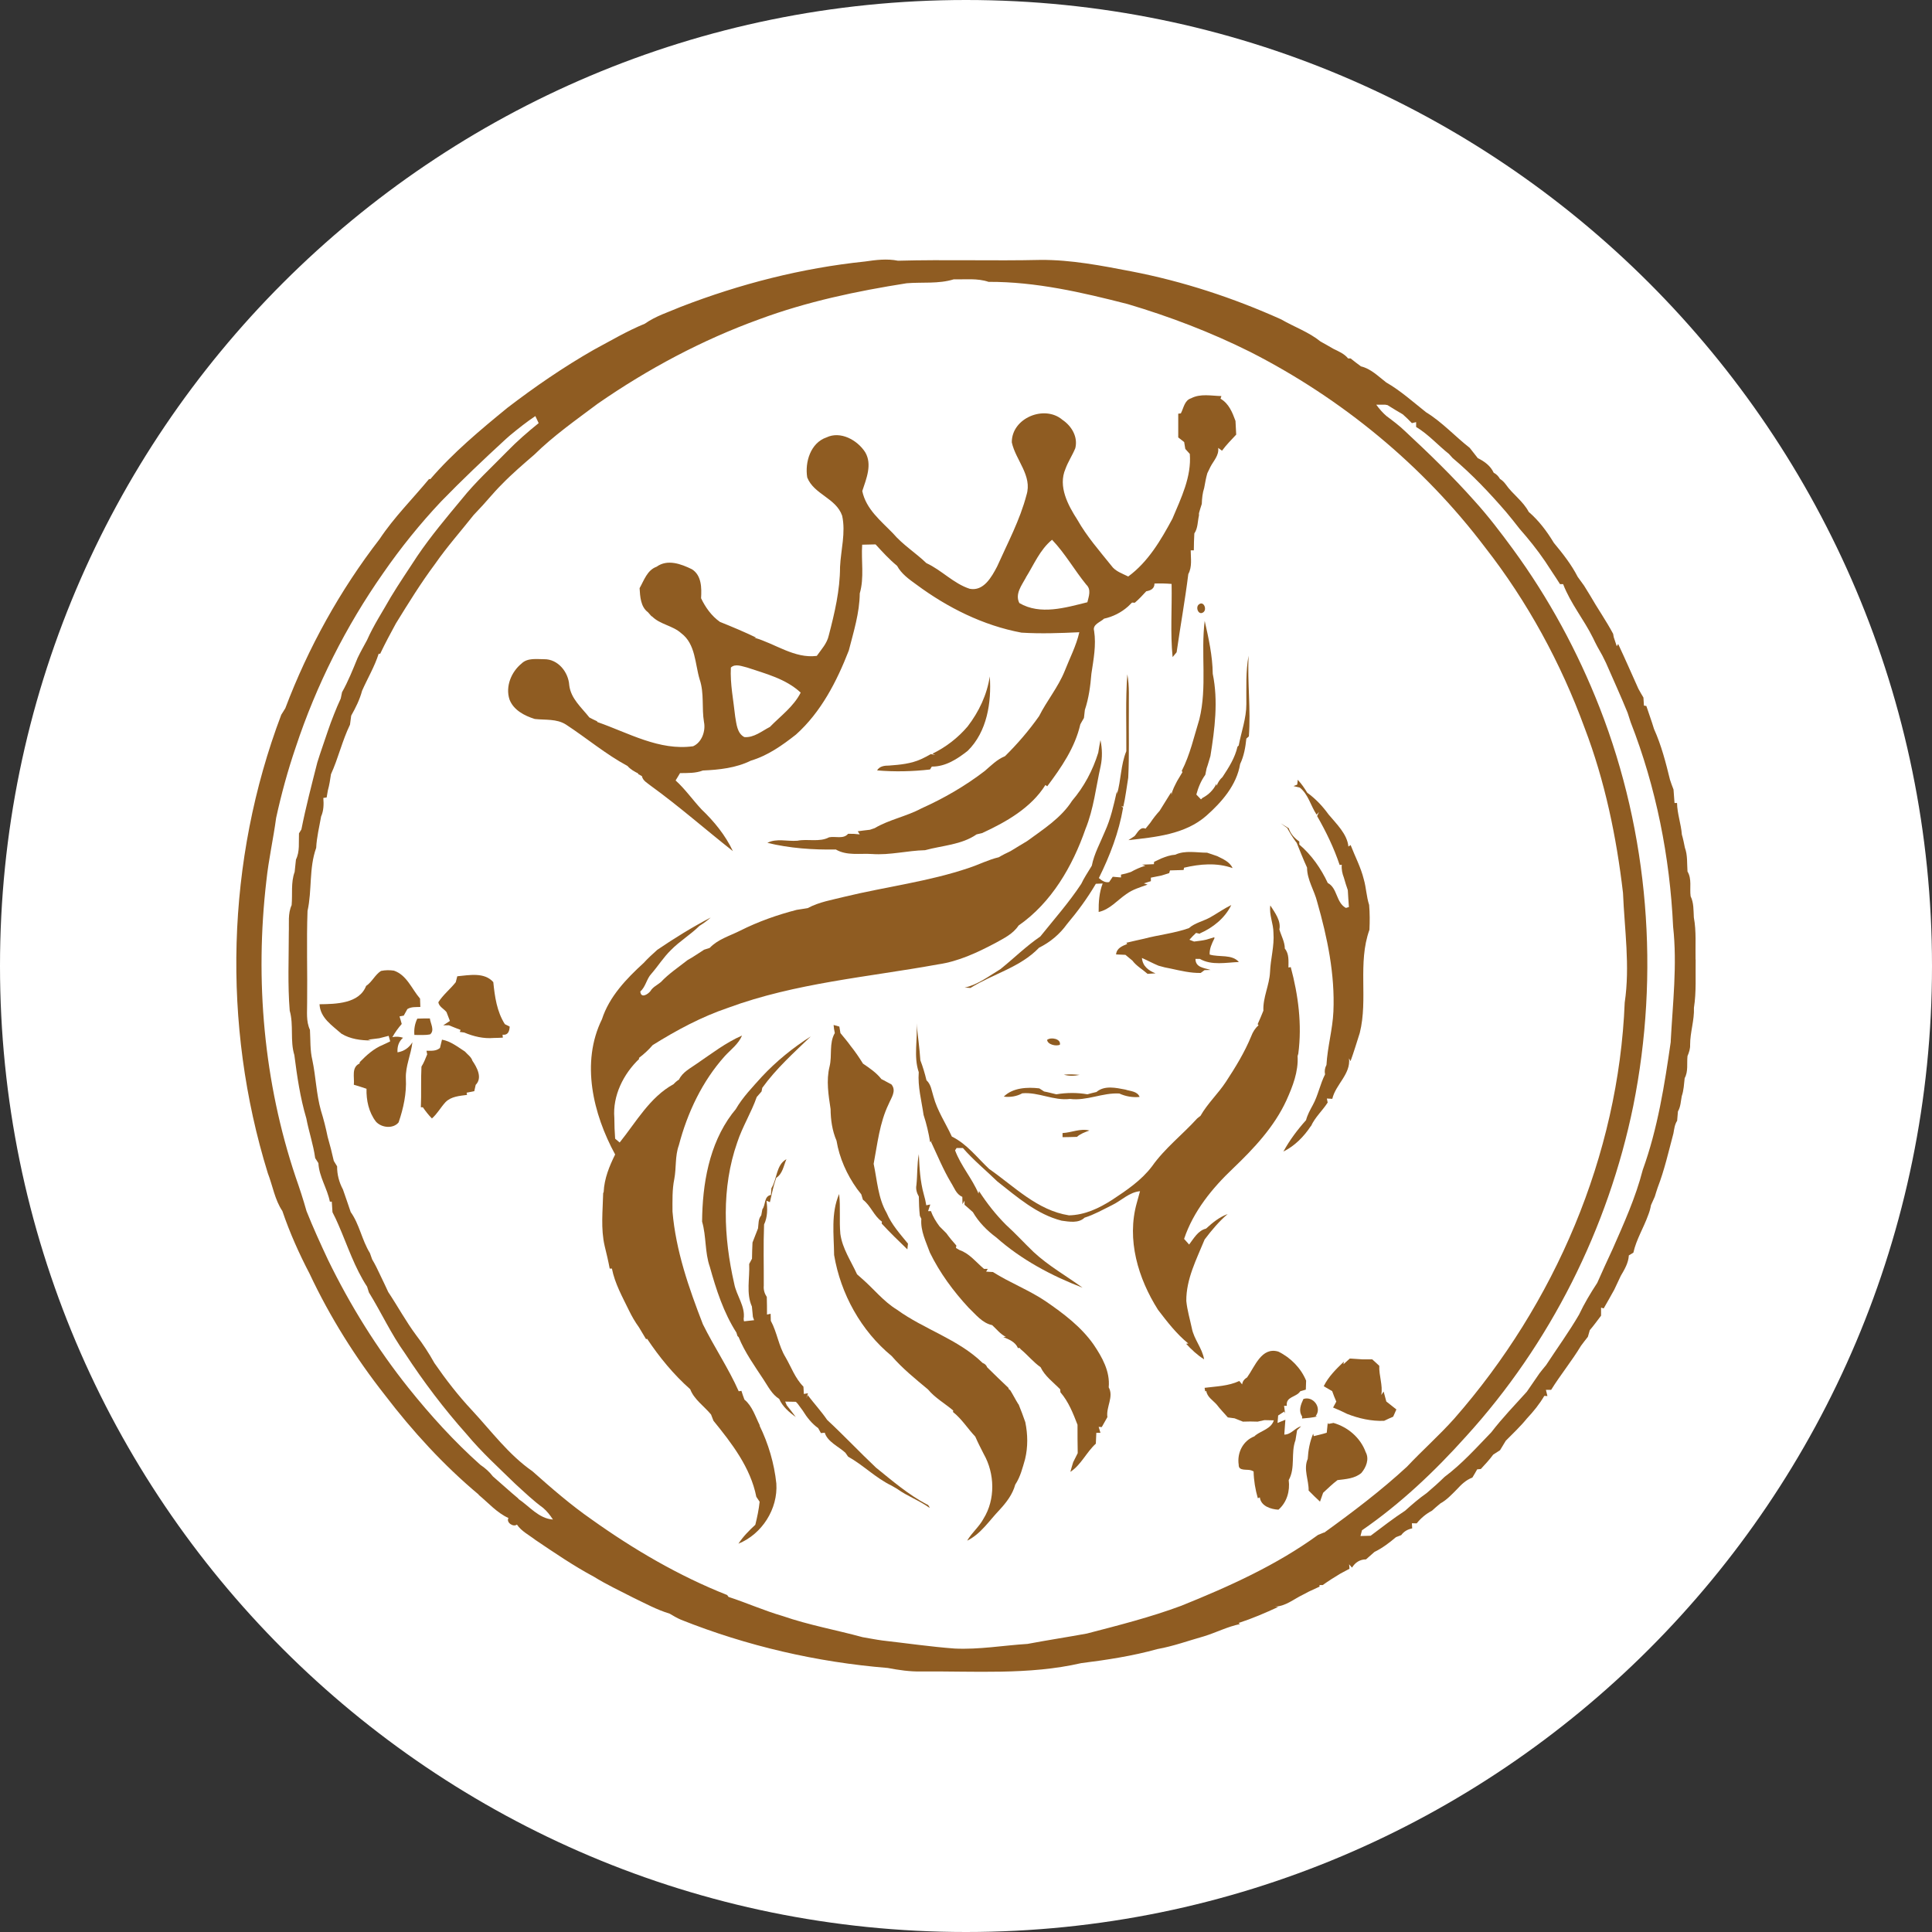 <svg width="192" height="192" viewBox="0 0 192 192" fill="none" xmlns="http://www.w3.org/2000/svg">
<rect x="0" y="0" width="192" height="192" fill="#333333" stroke="none"/>
<g clip-path="url(#clip0_4926_33086)">
<path d="M96 192C149.019 192 192 149.019 192 96C192 42.981 149.019 0 96 0C42.981 0 0 42.981 0 96C0 149.019 42.981 192 96 192Z" fill="white"/>
<path d="M111.234 108.671C111.864 108.961 112.554 109.081 113.254 109.011C113.024 108.431 112.334 108.451 111.834 108.281C110.894 108.101 109.764 107.841 108.964 108.521C108.664 108.581 108.364 108.671 108.064 108.751C107.044 108.571 105.994 108.581 104.974 108.751C104.564 108.661 104.174 108.541 103.764 108.471C103.644 108.391 103.404 108.231 103.284 108.161C102.104 108.021 100.644 108.091 99.754 108.981C100.394 109.061 101.034 108.961 101.594 108.651C103.214 108.511 104.704 109.411 106.334 109.211C108.014 109.421 109.554 108.581 111.224 108.671H111.234Z" fill="#8F5C22"/>
<path d="M119.592 60.841C119.972 60.561 119.622 59.691 119.152 60.061C118.762 60.341 119.112 61.211 119.592 60.841Z" fill="#8F5C22"/>
<path d="M168.502 95.39C168.472 93.98 168.592 92.56 168.332 91.17C168.292 90.46 168.332 89.72 168.012 89.07C167.902 88.25 168.152 87.35 167.702 86.61C167.642 85.81 167.722 84.99 167.442 84.24C167.352 83.8 167.272 83.37 167.142 82.94C167.062 81.88 166.682 80.87 166.662 79.8H166.412C166.382 79.341 166.352 78.9 166.312 78.46C166.182 78.14 166.072 77.82 165.962 77.49C165.542 75.77 165.102 74.06 164.372 72.44C164.142 71.67 163.862 70.92 163.612 70.16L163.372 70.12C163.362 69.92 163.332 69.52 163.322 69.32C163.152 69.04 162.982 68.75 162.822 68.45C162.152 66.96 161.502 65.47 160.812 64L160.672 64.22C160.602 63.99 160.452 63.54 160.372 63.32C160.352 63.24 160.322 63.07 160.312 62.99C159.612 61.67 158.742 60.44 158.002 59.14C157.812 58.82 157.612 58.51 157.422 58.2C157.212 57.91 157.002 57.62 156.792 57.33C156.162 56.1 155.302 55.01 154.422 53.95C153.732 52.81 152.932 51.74 151.922 50.87C151.362 49.8 150.322 49.12 149.642 48.14C149.482 47.92 149.292 47.73 149.062 47.59C148.912 47.32 148.712 47.12 148.442 46.98C148.132 46.3 147.522 45.85 146.862 45.53C146.592 45.19 146.322 44.85 146.062 44.51C144.592 43.36 143.322 41.95 141.722 40.97C140.422 39.94 139.192 38.83 137.752 38C136.972 37.4 136.232 36.64 135.252 36.41C134.902 36.16 134.562 35.89 134.222 35.62H133.972C133.592 35.15 133.032 34.92 132.502 34.66C132.082 34.42 131.662 34.17 131.232 33.94C130.062 32.99 128.612 32.49 127.322 31.74C122.562 29.6 117.572 27.96 112.442 26.97C109.472 26.4 106.452 25.81 103.432 25.83C98.702 25.94 93.962 25.78 89.242 25.91C88.152 25.69 87.042 25.83 85.952 25.99C79.682 26.64 73.532 28.22 67.662 30.49C66.452 31.01 65.172 31.4 64.082 32.17C62.322 32.89 60.672 33.87 58.992 34.77C56.002 36.48 53.162 38.43 50.422 40.53C47.732 42.73 45.032 44.98 42.762 47.62L42.642 47.6C41.002 49.58 39.152 51.42 37.732 53.56C33.792 58.66 30.632 64.36 28.352 70.39C28.252 70.55 28.052 70.87 27.952 71.03C22.472 85.51 22.042 101.81 26.612 116.58C27.102 117.84 27.302 119.22 28.062 120.35C28.792 122.5 29.722 124.58 30.772 126.59C32.782 130.87 35.322 134.92 38.252 138.64C41.002 142.24 44.092 145.62 47.572 148.53V148.56C48.532 149.35 49.382 150.34 50.532 150.86C50.272 151.29 51.012 151.8 51.372 151.51C51.822 152.18 52.582 152.55 53.212 153.04C55.112 154.32 57.012 155.62 59.032 156.7C60.272 157.47 61.602 158.09 62.902 158.76C64.092 159.33 65.272 159.98 66.542 160.36C66.912 160.58 67.282 160.8 67.682 160.97C74.232 163.58 81.192 165.19 88.222 165.76C89.312 165.97 90.422 166.13 91.542 166.11C96.852 166.06 102.232 166.48 107.452 165.28C110.002 164.96 112.552 164.57 115.032 163.88C116.602 163.6 118.102 163.05 119.632 162.62C120.842 162.25 121.972 161.66 123.222 161.4L123.092 161.29C124.442 160.85 125.742 160.29 127.022 159.7L126.712 159.66C127.752 159.64 128.582 158.91 129.482 158.48C129.632 158.4 129.942 158.24 130.092 158.16C130.442 158 130.782 157.84 131.132 157.68V157.52H131.452C132.022 157.11 132.612 156.74 133.212 156.38C133.512 156.22 133.812 156.06 134.112 155.9C134.112 155.79 134.082 155.57 134.072 155.46L134.362 155.79C134.672 155.28 135.142 154.97 135.752 154.97C136.032 154.72 136.312 154.47 136.592 154.23C137.372 153.85 138.072 153.32 138.732 152.76C138.862 152.71 139.122 152.61 139.252 152.56C139.522 152.19 139.892 151.98 140.342 151.89C140.342 151.76 140.322 151.51 140.312 151.38C140.432 151.38 140.672 151.38 140.792 151.39C141.202 150.87 141.722 150.44 142.312 150.13C142.582 149.88 142.862 149.64 143.142 149.41C143.782 149.06 144.282 148.51 144.792 148C145.232 147.52 145.702 147.07 146.322 146.84C146.482 146.57 146.652 146.3 146.802 146.02C146.892 146.02 147.072 146 147.162 145.99C147.582 145.53 148.022 145.07 148.392 144.56C148.612 144.41 148.842 144.26 149.072 144.12C149.262 143.81 149.452 143.49 149.642 143.18C150.352 142.46 151.092 141.77 151.732 140.98C152.382 140.29 152.992 139.54 153.472 138.72L153.782 138.74C153.742 138.58 153.672 138.27 153.632 138.12C153.762 138.12 154.022 138.12 154.152 138.12C155.082 136.62 156.202 135.26 157.112 133.75C157.332 133.45 157.562 133.15 157.802 132.85C157.872 132.63 157.932 132.41 157.992 132.19C158.392 131.73 158.742 131.23 159.112 130.75V129.95L159.372 130.03C159.722 129.41 160.082 128.8 160.422 128.17C160.642 127.72 160.862 127.25 161.072 126.79C161.442 126.16 161.832 125.51 161.872 124.76C161.982 124.69 162.212 124.56 162.322 124.49C162.612 123.18 163.342 122.02 163.792 120.76C163.922 120.44 164.012 120.11 164.072 119.77C164.192 119.49 164.322 119.2 164.452 118.92C164.542 118.61 164.642 118.31 164.742 118.01C165.412 116.27 165.822 114.44 166.302 112.64C166.382 112.21 166.422 111.76 166.672 111.38C166.692 111.07 166.722 110.76 166.752 110.45C167.022 109.99 167.032 109.44 167.132 108.93C167.332 108.35 167.352 107.74 167.422 107.14C167.792 106.47 167.622 105.68 167.702 104.95C167.852 104.59 167.982 104.22 167.962 103.82C167.962 102.58 168.392 101.39 168.342 100.15C168.592 98.56 168.482 96.94 168.512 95.33L168.502 95.39ZM51.532 148.94C50.662 148.22 49.832 147.45 48.982 146.72C48.642 146.27 48.212 145.89 47.732 145.57C45.132 143.25 42.782 140.66 40.602 137.94C37.462 134.01 34.792 129.71 32.592 125.19C31.842 123.59 31.112 121.99 30.462 120.36C30.142 119.22 29.772 118.09 29.382 116.98C26.212 107.54 25.322 97.4 26.472 87.53C26.692 85.43 27.162 83.37 27.442 81.28C27.962 78.9 28.602 76.56 29.392 74.25C31.432 68.09 34.372 62.24 38.092 56.94C39.822 54.44 41.742 52.06 43.832 49.84C45.912 47.7 48.082 45.64 50.282 43.62C50.382 43.53 50.582 43.35 50.692 43.26C51.502 42.59 52.332 41.93 53.202 41.35C53.282 41.52 53.452 41.87 53.532 42.05C52.442 42.93 51.372 43.86 50.392 44.87C48.872 46.43 47.252 47.9 45.892 49.6C44.362 51.44 42.822 53.27 41.472 55.26C40.592 56.62 39.672 57.95 38.842 59.33C38.042 60.75 37.132 62.12 36.472 63.62C36.152 64.21 35.822 64.79 35.532 65.4C35.062 66.55 34.602 67.71 33.992 68.79C33.962 68.95 33.892 69.26 33.862 69.42C33.622 69.93 33.402 70.46 33.192 70.99C32.972 71.55 32.752 72.12 32.562 72.7C32.222 73.73 31.852 74.74 31.532 75.78C30.972 77.99 30.392 80.2 29.952 82.43C29.892 82.53 29.772 82.73 29.712 82.82C29.672 83.69 29.812 84.61 29.412 85.42C29.362 85.83 29.332 86.24 29.282 86.65C28.892 87.71 29.082 88.85 28.982 89.95C28.592 90.8 28.742 91.76 28.702 92.67C28.702 95.26 28.582 97.86 28.792 100.44C29.202 101.88 28.812 103.42 29.252 104.85C29.522 106.96 29.832 109.09 30.442 111.14C30.692 112.47 31.142 113.75 31.322 115.09C31.402 115.22 31.562 115.47 31.642 115.59C31.712 116.95 32.522 118.1 32.782 119.42H32.972C32.992 119.78 33.022 120.12 33.042 120.47C33.262 120.89 33.462 121.31 33.642 121.74C34.542 123.81 35.242 125.98 36.482 127.87C36.532 128.01 36.622 128.3 36.662 128.44C37.892 130.43 38.862 132.57 40.242 134.49C42.092 137.32 44.132 140.02 46.382 142.54C47.852 144.31 49.562 145.86 51.202 147.46C52.102 148.28 52.982 149.13 53.972 149.85C54.362 150.18 54.672 150.58 54.952 151.01C53.532 150.91 52.612 149.69 51.502 148.95L51.532 148.94ZM131.572 152.3C131.422 152.36 131.132 152.48 130.982 152.54C126.842 155.55 122.132 157.67 117.392 159.58C114.332 160.72 111.162 161.52 108.012 162.34C106.052 162.7 104.072 163 102.112 163.37C99.692 163.52 97.292 163.95 94.862 163.83C92.462 163.65 90.072 163.3 87.682 163.03C87.022 162.94 86.372 162.81 85.722 162.7C83.082 161.98 80.382 161.5 77.782 160.6C75.952 160.07 74.212 159.29 72.402 158.7C72.372 158.65 72.292 158.55 72.262 158.51C67.482 156.62 63.002 154 58.822 151.02C56.732 149.57 54.812 147.9 52.912 146.21C50.552 144.57 48.842 142.24 46.912 140.16C45.542 138.7 44.312 137.11 43.172 135.46C42.632 134.49 42.022 133.55 41.342 132.67C40.332 131.31 39.522 129.81 38.582 128.4C38.332 127.84 38.062 127.3 37.802 126.75C37.552 126.21 37.292 125.67 36.982 125.15C36.922 125 36.812 124.68 36.762 124.53C35.962 123.24 35.732 121.69 34.852 120.45C34.612 119.7 34.332 118.96 34.082 118.21C33.702 117.5 33.492 116.72 33.502 115.91C33.422 115.78 33.252 115.51 33.172 115.37C32.992 114.57 32.792 113.77 32.562 112.98C32.382 112.1 32.162 111.22 31.892 110.36C31.432 108.72 31.392 107.01 31.042 105.35C30.802 104.36 30.862 103.34 30.802 102.34C30.402 101.49 30.532 100.54 30.522 99.64C30.562 96.6 30.452 93.56 30.562 90.53C31.022 88.46 30.692 86.29 31.422 84.26C31.472 83.2 31.732 82.18 31.912 81.14C32.172 80.56 32.182 79.92 32.132 79.3L32.462 79.25C32.492 79.07 32.552 78.72 32.582 78.55C32.732 78.02 32.812 77.48 32.892 76.94C33.622 75.341 34.012 73.6 34.782 72.02C34.822 71.72 34.862 71.42 34.902 71.12C35.342 70.341 35.752 69.52 35.982 68.65C36.522 67.42 37.222 66.26 37.632 64.97H37.782C38.272 63.94 38.802 62.95 39.342 61.96C40.582 59.95 41.822 57.94 43.232 56.05C44.412 54.35 45.792 52.8 47.072 51.18C47.142 51.1 47.292 50.94 47.372 50.86C48.242 49.97 49.002 48.99 49.882 48.12C50.892 47.08 51.992 46.14 53.092 45.19C55.022 43.29 57.252 41.73 59.412 40.11C64.392 36.66 69.782 33.78 75.482 31.72C80.202 29.97 85.142 28.93 90.102 28.15C91.662 28.02 93.262 28.23 94.782 27.76C95.932 27.79 97.122 27.63 98.242 28.01C102.932 27.99 107.552 29.06 112.072 30.22C116.252 31.46 120.332 33.02 124.242 34.97C133.332 39.6 141.412 46.24 147.572 54.38C151.802 59.79 155.122 65.9 157.482 72.35C159.492 77.61 160.642 83.16 161.292 88.74C161.442 92.37 162.002 96.01 161.462 99.63C160.852 114.83 154.522 129.58 144.522 140.98C143.032 142.65 141.352 144.13 139.822 145.76C137.242 148.14 134.442 150.26 131.602 152.31L131.572 152.3ZM166.042 103.5C165.422 107.81 164.742 112.15 163.252 116.27C162.552 119 161.382 121.58 160.252 124.15C159.732 125.25 159.232 126.37 158.732 127.49C158.062 128.51 157.442 129.55 156.922 130.65C155.922 132.37 154.742 133.99 153.652 135.66C153.422 135.93 153.212 136.2 152.992 136.48C152.572 137.09 152.152 137.7 151.732 138.31C150.542 139.63 149.302 140.91 148.212 142.33C146.722 143.87 145.292 145.48 143.562 146.77C142.992 147.33 142.392 147.86 141.782 148.38C141.022 148.91 140.332 149.51 139.642 150.13C138.452 150.9 137.342 151.78 136.212 152.62C135.962 152.62 135.452 152.64 135.202 152.65C135.242 152.51 135.312 152.22 135.352 152.08C139.182 149.44 142.592 146.21 145.692 142.75C154.062 133.56 159.822 122.06 162.312 109.9C164.952 96.75 163.862 82.84 158.972 70.33C156.782 64.74 153.902 59.42 150.352 54.57C149.142 52.92 147.902 51.29 146.532 49.78C144.362 47.34 142.012 45.06 139.622 42.84C139.052 42.29 138.422 41.82 137.792 41.35C137.402 41.02 137.072 40.63 136.772 40.22C137.002 40.22 137.452 40.22 137.672 40.22C137.732 40.23 137.842 40.25 137.892 40.26C138.392 40.58 138.902 40.88 139.412 41.18C139.722 41.46 140.022 41.74 140.312 42.05C140.422 42.03 140.632 41.98 140.732 41.95C140.732 42.07 140.732 42.31 140.732 42.43C141.952 43.16 142.892 44.24 143.992 45.11C144.082 45.21 144.262 45.41 144.352 45.51C146.282 47.13 148.022 48.97 149.672 50.88C150.132 51.43 150.582 51.99 151.022 52.56C151.922 53.58 152.772 54.64 153.542 55.77C154.032 56.54 154.552 57.28 155.032 58.05C155.112 58.05 155.262 58.05 155.342 58.05C156.072 59.96 157.402 61.56 158.302 63.38C158.582 63.98 158.902 64.57 159.242 65.15C159.332 65.33 159.512 65.7 159.602 65.88C160.322 67.53 161.072 69.17 161.752 70.84C161.852 71.15 161.952 71.46 162.052 71.77C164.582 78.24 165.952 85.16 166.272 92.09C166.692 95.9 166.232 99.72 166.032 103.52L166.042 103.5Z" fill="#8F5C22"/>
<path d="M63.412 76.921C63.512 76.971 63.702 77.081 63.792 77.131C63.882 77.591 64.332 77.811 64.662 78.081C67.482 80.121 70.102 82.431 72.832 84.581C72.102 83.021 70.972 81.631 69.722 80.441C68.842 79.501 68.102 78.431 67.142 77.561C67.252 77.381 67.472 77.011 67.582 76.831C68.342 76.821 69.132 76.851 69.852 76.571C71.472 76.501 73.152 76.321 74.622 75.591C76.302 75.091 77.742 74.071 79.102 73.001C81.592 70.771 83.152 67.731 84.352 64.651C84.832 62.781 85.422 60.911 85.442 58.971C85.902 57.401 85.572 55.741 85.682 54.131C86.122 54.121 86.572 54.111 87.012 54.101C87.692 54.841 88.372 55.591 89.152 56.231C89.582 57.031 90.332 57.561 91.052 58.081C94.152 60.381 97.702 62.161 101.512 62.871C103.422 62.991 105.352 62.921 107.262 62.831C106.952 64.191 106.302 65.421 105.802 66.701C105.152 68.301 104.032 69.641 103.262 71.171C102.262 72.591 101.112 73.931 99.872 75.151C99.082 75.471 98.492 76.081 97.862 76.621C95.922 78.111 93.792 79.341 91.562 80.341C90.072 81.141 88.382 81.441 86.922 82.301C86.802 82.341 86.572 82.421 86.452 82.461C86.042 82.511 85.642 82.551 85.242 82.611L85.442 82.921C85.062 82.871 84.672 82.851 84.282 82.861C83.822 83.421 83.012 83.081 82.392 83.211C81.432 83.721 80.282 83.341 79.242 83.551H79.222C78.242 83.631 77.162 83.291 76.262 83.761C78.482 84.301 80.782 84.461 83.062 84.421C84.152 85.061 85.462 84.791 86.662 84.871C88.442 85.001 90.162 84.531 91.932 84.491C93.642 84.021 95.552 83.961 97.052 82.921C97.192 82.891 97.462 82.821 97.602 82.791C99.992 81.691 102.472 80.281 103.892 78.011L104.072 78.141C105.472 76.271 106.832 74.301 107.362 71.981C107.472 71.771 107.602 71.561 107.722 71.351C107.742 71.151 107.792 70.751 107.812 70.551C108.202 69.391 108.362 68.171 108.462 66.951C108.672 65.541 108.952 64.121 108.732 62.701C108.542 62.051 109.362 61.831 109.722 61.481C110.592 61.291 111.412 60.881 112.092 60.281C112.192 60.181 112.402 59.981 112.502 59.881L112.772 59.901C113.182 59.551 113.552 59.161 113.912 58.761C114.362 58.681 114.732 58.501 114.732 57.991C115.302 57.971 115.862 57.981 116.432 58.031C116.482 60.451 116.292 62.881 116.532 65.301L116.932 64.821C117.302 62.221 117.772 59.641 118.092 57.051C118.492 56.321 118.332 55.481 118.332 54.691H118.642C118.642 54.141 118.662 53.581 118.692 53.011C119.052 52.491 119.012 51.821 119.152 51.231V51.001C119.232 50.691 119.332 50.391 119.432 50.081C119.452 49.541 119.502 49.001 119.672 48.481C119.762 48.001 119.842 47.511 119.982 47.031C120.062 46.871 120.212 46.551 120.292 46.391C120.602 45.791 121.162 45.251 121.062 44.511C121.152 44.581 121.342 44.721 121.442 44.791C121.862 44.221 122.362 43.711 122.852 43.191C122.822 42.741 122.802 42.291 122.782 41.831C122.472 40.981 122.122 40.101 121.292 39.621L121.382 39.361C120.382 39.341 119.302 39.091 118.372 39.581C117.712 39.781 117.632 40.551 117.352 41.081L117.092 41.111C117.092 41.901 117.092 42.681 117.092 43.471C117.242 43.581 117.532 43.811 117.682 43.931C117.712 44.101 117.762 44.441 117.792 44.611C117.902 44.731 118.132 44.981 118.242 45.111C118.422 47.391 117.372 49.501 116.512 51.551C115.372 53.671 114.102 55.841 112.122 57.291C111.522 56.991 110.842 56.781 110.442 56.211C109.262 54.741 108.012 53.321 107.072 51.661C106.132 50.201 105.132 48.341 105.882 46.601C106.142 45.881 106.572 45.251 106.862 44.541C107.142 43.421 106.502 42.341 105.582 41.721C103.802 40.201 100.532 41.541 100.552 43.961C100.932 45.731 102.612 47.271 102.012 49.191C101.362 51.681 100.132 53.971 99.092 56.301C98.552 57.331 97.752 58.791 96.362 58.511C94.762 57.991 93.582 56.661 92.062 55.961C90.992 54.931 89.712 54.141 88.742 53.001C87.532 51.751 86.072 50.611 85.692 48.801C86.092 47.581 86.702 46.161 85.982 44.941C85.202 43.731 83.532 42.801 82.132 43.471C80.552 44.011 79.972 45.931 80.222 47.451C80.892 49.141 83.082 49.491 83.692 51.251C84.062 52.941 83.562 54.651 83.482 56.341C83.482 58.651 82.942 60.931 82.362 63.151C82.192 63.941 81.622 64.541 81.172 65.181C78.952 65.471 77.022 63.951 74.962 63.371H75.162C73.982 62.801 72.762 62.291 71.542 61.801C70.712 61.211 70.102 60.361 69.672 59.451C69.732 58.431 69.732 57.181 68.762 56.571C67.682 56.041 66.332 55.541 65.252 56.321C64.312 56.661 64.012 57.661 63.562 58.451C63.612 59.281 63.662 60.301 64.392 60.841C64.482 60.941 64.662 61.151 64.752 61.251H64.792C65.602 62.071 66.852 62.161 67.702 62.931C69.132 64.001 69.062 65.971 69.532 67.521C70.002 68.901 69.722 70.351 69.962 71.761C70.142 72.651 69.742 73.781 68.882 74.161C65.522 74.631 62.452 72.831 59.382 71.761L59.322 71.671C59.072 71.561 58.812 71.431 58.572 71.301C57.792 70.311 56.732 69.431 56.572 68.101C56.492 66.791 55.452 65.491 54.072 65.511C53.322 65.511 52.422 65.361 51.832 65.941C50.812 66.771 50.212 68.221 50.632 69.511C51.032 70.571 52.122 71.131 53.142 71.451C54.182 71.571 55.322 71.411 56.252 72.011C58.302 73.351 60.202 74.961 62.362 76.121C62.652 76.461 63.042 76.671 63.432 76.871L63.412 76.921ZM101.942 57.401C102.752 56.111 103.342 54.631 104.552 53.641C105.852 55.001 106.772 56.651 107.952 58.101C108.472 58.591 108.202 59.261 108.062 59.851C105.882 60.391 103.382 61.151 101.302 59.931C100.842 59.031 101.542 58.161 101.952 57.401H101.942ZM72.632 66.341C73.082 65.911 73.752 66.231 74.262 66.341C76.112 66.961 78.102 67.461 79.572 68.831C78.872 70.221 77.572 71.151 76.512 72.241C75.712 72.651 74.922 73.331 73.972 73.251C73.242 72.871 73.192 71.931 73.062 71.211C72.892 69.591 72.552 67.981 72.632 66.351V66.341Z" fill="#8F5C22"/>
<path d="M120.911 78.091L120.881 77.901C120.581 78.511 120.111 78.981 119.511 79.291L119.351 79.441C119.241 79.321 119.011 79.081 118.891 78.961C119.081 78.261 119.351 77.591 119.781 77.001C119.811 76.841 119.881 76.521 119.911 76.361C120.061 75.951 120.161 75.541 120.291 75.131C120.721 72.441 121.081 69.661 120.521 66.961C120.501 65.181 120.111 63.431 119.721 61.701C119.321 64.931 119.981 68.271 119.191 71.481C118.661 73.201 118.271 74.991 117.441 76.611L117.511 76.731C117.331 77.021 117.161 77.311 116.991 77.601C116.771 78.041 116.511 78.481 116.421 78.971L116.391 78.731C116.011 79.351 115.621 79.961 115.241 80.581C114.901 80.951 114.591 81.351 114.311 81.771C114.191 81.921 113.961 82.211 113.841 82.351C113.301 82.121 113.031 82.781 112.751 83.091C112.551 83.221 112.341 83.361 112.141 83.491C114.821 83.191 117.751 82.931 119.871 81.081C121.411 79.721 122.901 78.021 123.241 75.931C123.621 75.141 123.771 74.271 123.861 73.401L124.111 73.181C124.311 70.511 123.961 67.831 124.081 65.161C123.791 66.751 123.871 68.371 123.861 69.981C123.861 71.391 123.361 72.721 123.101 74.091L122.981 74.201C122.731 75.311 122.111 76.281 121.491 77.221C121.221 77.461 121.031 77.761 120.911 78.091Z" fill="#8F5C22"/>
<path d="M111.013 78.87L110.993 78.63C110.683 80 110.383 81.38 109.793 82.66C109.343 83.77 108.733 84.84 108.503 86.03L108.413 86.18C108.083 86.73 107.723 87.26 107.453 87.84C106.233 89.69 104.763 91.35 103.383 93.07C101.973 94.03 100.753 95.24 99.423 96.31C98.283 97 97.193 97.85 95.863 98.15C96.053 98.15 96.243 98.17 96.443 98.18C98.683 96.78 101.393 96.14 103.263 94.18C104.363 93.64 105.323 92.83 106.033 91.84C107.093 90.58 108.073 89.25 108.903 87.83C109.073 87.83 109.413 87.81 109.583 87.8C109.233 88.7 109.173 89.67 109.183 90.63C110.293 90.39 111.023 89.47 111.923 88.86C112.553 88.39 113.313 88.18 114.043 87.91L113.673 87.79C113.853 87.74 114.203 87.63 114.373 87.57V87.22C114.713 87.15 115.073 87.08 115.423 87.01C115.613 86.95 116.003 86.83 116.193 86.77C116.213 86.7 116.253 86.57 116.273 86.5C116.723 86.49 117.173 86.48 117.623 86.46L117.673 86.23C119.263 85.86 120.913 85.71 122.493 86.27C122.203 85.63 121.533 85.37 120.963 85.08C120.623 84.97 120.293 84.86 119.963 84.74C118.913 84.74 117.783 84.48 116.793 84.94C116.313 84.97 115.863 85.13 115.413 85.31C115.233 85.39 114.873 85.57 114.693 85.65L114.673 85.88C114.383 85.89 113.793 85.92 113.493 85.93L113.823 86.04C113.313 86.18 112.833 86.41 112.373 86.66C112.053 86.77 111.733 86.86 111.403 86.92V87.2C111.193 87.18 110.783 87.15 110.583 87.13C110.493 87.26 110.313 87.53 110.223 87.66C109.813 87.74 109.483 87.5 109.203 87.26C110.303 85.04 111.193 82.72 111.613 80.27L111.433 80.1L111.633 80.17C111.853 79.21 111.963 78.24 112.123 77.28C112.233 75.08 112.163 72.87 112.183 70.67C112.163 69.45 112.263 68.22 112.033 67.01C111.843 69.55 111.953 72.11 111.933 74.65C111.373 76.01 111.413 77.53 111.003 78.94L111.013 78.87Z" fill="#8F5C22"/>
<path d="M91.544 75.441C90.534 75.901 89.444 76.001 88.354 76.081C87.914 76.081 87.414 76.131 87.164 76.561C88.914 76.711 90.684 76.671 92.424 76.471L92.604 76.181C93.954 76.201 95.154 75.421 96.174 74.611C98.094 72.721 98.544 69.801 98.364 67.221C98.084 69.051 97.284 70.731 96.164 72.191C95.194 73.331 94.004 74.251 92.664 74.901L92.944 75.031L92.504 74.941C92.194 75.121 91.874 75.291 91.544 75.441Z" fill="#8F5C22"/>
<path d="M128.853 83.73C129.193 84.56 129.513 85.4 129.893 86.22C129.893 87.44 130.623 88.49 130.903 89.64C131.913 93.17 132.673 96.83 132.513 100.52C132.433 102.31 131.923 104.04 131.823 105.83C131.663 106.13 131.613 106.44 131.683 106.77C131.183 107.75 130.993 108.86 130.463 109.82C130.203 110.3 129.933 110.78 129.793 111.32C128.933 112.28 128.153 113.32 127.543 114.44C128.673 113.88 129.573 112.96 130.263 111.92H130.283C130.683 111.03 131.423 110.38 131.943 109.57L131.863 109.17C131.993 109.17 132.263 109.19 132.403 109.2C132.733 107.77 134.253 106.74 134.063 105.18L134.213 105.46C134.553 104.53 134.833 103.59 135.133 102.65C135.973 99.28 134.903 95.71 136.093 92.4C136.133 91.58 136.133 90.75 136.063 89.93C135.793 89.1 135.773 88.22 135.533 87.39C135.243 86.2 134.663 85.12 134.223 83.98L134.003 84.13C133.883 82.88 132.803 81.87 132.023 80.93C131.433 80.11 130.733 79.37 129.913 78.78C129.633 78.32 129.333 77.88 128.963 77.49C128.963 77.61 128.933 77.86 128.913 77.98L128.543 78.12C128.703 78.16 129.013 78.23 129.173 78.27C130.023 78.94 130.253 80.08 130.843 80.96L131.083 80.69L130.893 81.1C131.783 82.65 132.563 84.26 133.133 85.96L133.343 85.94C133.303 86.38 133.393 86.81 133.553 87.22C133.673 87.63 133.793 88.05 133.943 88.46C133.983 89.02 134.003 89.58 134.053 90.14L133.753 90.23C132.763 89.69 132.923 88.25 131.953 87.75C131.283 86.32 130.343 84.96 129.123 83.93C129.123 83.85 129.123 83.71 129.123 83.63C128.653 83.3 128.253 82.87 128.073 82.31C127.803 82.14 127.543 81.98 127.273 81.82C127.433 81.94 127.763 82.18 127.923 82.29C128.193 82.78 128.483 83.26 128.823 83.71L128.853 83.73Z" fill="#8F5C22"/>
<path d="M107.293 106.82C106.773 106.77 106.243 106.75 105.723 106.8C106.233 106.95 106.773 106.93 107.293 106.82Z" fill="#8F5C22"/>
<path d="M123.124 95.611C122.444 94.801 121.144 95.151 120.214 94.861C120.184 94.281 120.434 93.761 120.684 93.261V93.141C120.484 93.201 120.084 93.321 119.884 93.381C119.484 93.481 119.074 93.511 118.664 93.571L118.204 93.391C118.414 93.151 118.634 92.921 118.864 92.711L119.244 92.801V92.761C120.544 92.191 121.734 91.241 122.364 89.941C121.644 90.291 120.984 90.761 120.294 91.151C119.594 91.551 118.764 91.701 118.144 92.241C116.694 92.751 115.154 92.901 113.684 93.291C113.094 93.411 112.514 93.561 111.934 93.691L112.024 93.811C111.514 94.021 110.974 94.221 110.914 94.851C111.144 94.861 111.614 94.881 111.844 94.891C112.014 95.031 112.364 95.321 112.534 95.461C112.934 96.001 113.554 96.341 114.044 96.781C114.244 96.771 114.634 96.741 114.834 96.731C114.144 96.451 113.554 96.031 113.484 95.201C114.034 95.441 114.574 95.741 115.134 95.971C115.534 96.091 115.944 96.191 116.364 96.261C117.334 96.471 118.324 96.711 119.324 96.691C119.414 96.621 119.604 96.481 119.704 96.411C119.854 96.411 120.144 96.391 120.304 96.391C119.664 96.181 118.804 96.161 118.804 95.291H119.234C120.414 95.971 121.854 95.651 123.144 95.601L123.124 95.611Z" fill="#8F5C22"/>
<path d="M49.023 97.601C48.133 96.591 46.623 96.911 45.443 97.021C45.403 97.171 45.333 97.461 45.292 97.611C44.742 98.301 44.032 98.861 43.562 99.601C43.623 100.041 44.112 100.251 44.373 100.581C44.483 100.871 44.593 101.171 44.712 101.461C44.492 101.601 44.273 101.741 44.053 101.891H44.612C44.992 102.051 45.383 102.201 45.773 102.351L45.693 102.551C45.803 102.571 46.023 102.601 46.133 102.611C47.062 103.001 48.062 103.241 49.072 103.151C49.303 103.151 49.742 103.131 49.972 103.121L49.943 102.831C50.492 102.891 50.623 102.491 50.653 102.021C50.532 101.961 50.292 101.841 50.172 101.781C49.373 100.521 49.172 99.051 49.023 97.601Z" fill="#8F5C22"/>
<path d="M42.741 102.801C43.231 102.391 42.771 101.711 42.721 101.211C42.301 101.211 41.891 101.211 41.471 101.231C41.221 101.741 41.131 102.291 41.181 102.851C41.701 102.841 42.241 102.901 42.751 102.791L42.741 102.801Z" fill="#8F5C22"/>
<path d="M39.504 104.58C39.464 103.97 39.644 103.49 40.054 103.13C39.714 103.02 39.364 102.99 38.994 103.07C39.254 102.6 39.574 102.16 39.924 101.76C39.854 101.51 39.784 101.25 39.704 101.01C39.814 100.99 40.014 100.95 40.124 100.93C40.214 100.77 40.394 100.44 40.484 100.28C40.874 100.04 41.334 100.09 41.774 100.07C41.764 99.79 41.754 99.52 41.744 99.24C40.914 98.28 40.434 96.9 39.144 96.46C38.724 96.4 38.284 96.4 37.864 96.49C37.264 96.87 36.984 97.58 36.384 97.98C35.694 99.75 33.374 99.78 31.754 99.8C31.824 101.17 33.014 101.91 33.934 102.73C34.804 103.26 35.864 103.4 36.874 103.4L36.574 103.32C36.954 103.28 37.314 103.23 37.694 103.18C37.924 103.12 38.394 103 38.624 102.94C38.664 103.07 38.734 103.34 38.774 103.47L38.744 103.51C38.574 103.59 38.234 103.75 38.064 103.83C37.154 104.2 36.424 104.86 35.754 105.55L35.734 105.69C34.894 106.07 35.244 107.07 35.164 107.8C35.584 107.92 36.004 108.06 36.424 108.2C36.394 109.34 36.644 110.53 37.354 111.46C37.894 112.08 39.074 112.21 39.614 111.54C40.094 110.14 40.414 108.66 40.334 107.18C40.284 105.94 40.854 104.8 40.984 103.58C40.654 104.12 40.154 104.48 39.504 104.58Z" fill="#8F5C22"/>
<path d="M104.062 103.34C104.092 103.8 104.953 104.01 105.333 103.82C105.453 103.23 104.442 103.04 104.062 103.34Z" fill="#8F5C22"/>
<path d="M46.204 104.5C45.484 104.04 44.784 103.47 43.924 103.32C43.874 103.53 43.774 103.94 43.724 104.14C43.344 104.48 42.844 104.42 42.384 104.42C42.404 104.51 42.434 104.69 42.454 104.78C42.284 105.19 42.124 105.62 41.884 106C41.814 107.34 41.884 108.69 41.824 110.04H42.024C42.294 110.43 42.584 110.81 42.924 111.15C43.464 110.68 43.794 110.05 44.274 109.53C44.834 108.96 45.674 108.91 46.414 108.81L46.374 108.59C46.564 108.55 46.944 108.48 47.134 108.44C47.164 108.28 47.244 107.97 47.274 107.81C47.974 107.11 47.394 106.07 46.944 105.41C46.834 105.03 46.454 104.79 46.204 104.5Z" fill="#8F5C22"/>
<path d="M90.173 124.161C90.193 124.021 90.213 123.731 90.233 123.591C89.453 122.631 88.603 121.701 88.113 120.541C87.253 119.051 87.173 117.301 86.823 115.661C87.203 113.651 87.413 111.581 88.313 109.721C88.573 109.091 89.113 108.411 88.593 107.771C88.253 107.601 87.933 107.401 87.593 107.241C87.093 106.601 86.423 106.151 85.763 105.701C85.383 105.091 84.983 104.501 84.533 103.941C84.223 103.501 83.863 103.091 83.523 102.671C83.493 102.511 83.443 102.181 83.413 102.021C83.273 101.981 82.993 101.901 82.843 101.861C82.863 102.131 82.903 102.391 82.963 102.661C82.373 103.681 82.713 104.881 82.443 105.981C82.093 107.381 82.333 108.821 82.543 110.221C82.553 111.291 82.703 112.361 83.133 113.361C83.413 115.071 84.163 116.741 85.173 118.151C85.273 118.281 85.483 118.551 85.593 118.691C85.633 118.821 85.713 119.091 85.753 119.221C86.543 119.821 86.833 120.831 87.643 121.401L87.623 121.601C88.443 122.491 89.313 123.331 90.183 124.171L90.173 124.161Z" fill="#8F5C22"/>
<path d="M105.594 113.011C106.074 113.011 106.554 112.991 107.024 112.981C107.374 112.671 107.824 112.511 108.264 112.351C107.374 112.111 106.484 112.561 105.594 112.601C105.594 112.701 105.594 112.911 105.594 113.011Z" fill="#8F5C22"/>
<path d="M122.004 120.65C121.184 120.95 120.494 121.51 119.854 122.1C119.054 122.29 118.634 123.08 118.174 123.68C118.004 123.49 117.834 123.3 117.674 123.12C118.594 120.37 120.474 118.07 122.554 116.1C124.624 114.12 126.634 111.98 127.844 109.35C128.464 107.97 129.044 106.5 128.954 104.95L129.024 104.71C129.404 101.83 129.024 98.9 128.274 96.111L128.044 96.15C128.044 95.51 128.124 94.8 127.684 94.27C127.684 93.611 127.324 92.99 127.144 92.371C127.324 91.501 126.684 90.68 126.244 89.981C126.104 90.91 126.554 91.781 126.554 92.701C126.654 94.02 126.264 95.3 126.214 96.6C126.154 97.91 125.494 99.121 125.554 100.44C125.374 100.89 125.184 101.34 124.984 101.78L125.074 101.89C124.734 102.18 124.504 102.56 124.344 102.98C123.684 104.59 122.774 106.07 121.824 107.52C121.054 108.69 120.004 109.66 119.304 110.89C119.224 110.95 119.064 111.08 118.984 111.14C117.514 112.76 115.754 114.11 114.484 115.91C113.434 117.3 111.964 118.29 110.524 119.24C109.234 120.07 107.804 120.75 106.234 120.78C103.084 120.29 100.804 117.91 98.304 116.17C97.104 115.05 96.104 113.69 94.594 112.95C93.984 111.62 93.144 110.39 92.764 108.96C92.584 108.41 92.534 107.77 92.074 107.36C91.994 107.01 91.894 106.67 91.794 106.33C91.694 106 91.584 105.68 91.464 105.37C91.384 104.14 91.204 102.91 91.084 101.69C91.214 103.3 90.774 105 91.304 106.55C91.194 108 91.584 109.39 91.784 110.8C92.074 111.68 92.284 112.58 92.434 113.5L92.764 113.29L92.524 113.47C93.164 114.83 93.734 116.23 94.504 117.52C94.834 118.03 95.024 118.69 95.634 118.94C95.634 119.12 95.644 119.49 95.654 119.67L95.854 119.32V119.73C96.124 119.97 96.414 120.21 96.684 120.46C97.264 121.46 98.084 122.29 99.014 122.98C101.504 125.19 104.494 126.78 107.584 127.97C105.964 126.79 104.194 125.8 102.714 124.42C101.794 123.54 100.934 122.59 99.984 121.73C98.964 120.71 98.074 119.58 97.294 118.37L97.244 118.62C96.614 117.12 95.494 115.87 94.914 114.32L95.064 114.09C95.224 114.09 95.534 114.09 95.694 114.09C96.734 115.29 97.974 116.3 99.114 117.41C101.074 118.95 103.034 120.68 105.504 121.31C106.254 121.41 107.184 121.59 107.784 121.01C108.734 120.71 109.614 120.21 110.504 119.77C111.444 119.32 112.214 118.48 113.294 118.38C113.214 118.67 113.054 119.25 112.974 119.54C111.944 123.19 113.104 127.05 115.084 130.17C115.994 131.36 116.924 132.57 118.094 133.52L117.874 133.54C118.404 134.12 118.994 134.67 119.664 135.09C119.474 133.97 118.654 133.1 118.444 132C118.254 131.1 117.984 130.21 117.894 129.29C117.874 127.11 118.914 125.14 119.714 123.18C120.404 122.27 121.134 121.39 122.004 120.65Z" fill="#8F5C22"/>
<path d="M110.182 137.871C110.332 136.291 109.532 134.881 108.682 133.621C107.442 131.851 105.682 130.531 103.922 129.321C102.262 128.201 100.362 127.481 98.672 126.411C98.502 126.411 98.172 126.381 98.002 126.371L98.162 126.101H97.792C97.012 125.451 96.352 124.571 95.362 124.231C95.272 124.181 95.092 124.071 95.002 124.021L95.042 123.781C94.692 123.391 94.352 122.981 94.042 122.551C93.822 122.321 93.592 122.101 93.372 121.881C93.022 121.411 92.712 120.921 92.522 120.361H92.232C92.282 120.191 92.392 119.861 92.452 119.701L92.052 119.781C91.992 119.411 91.912 119.041 91.802 118.681C91.442 117.381 91.372 116.041 91.312 114.701C91.122 115.711 91.182 116.751 91.072 117.771C90.992 118.171 91.112 118.561 91.312 118.911C91.322 119.551 91.342 120.181 91.412 120.821L91.562 121.131C91.462 122.311 92.022 123.401 92.412 124.481C93.392 126.491 94.742 128.321 96.262 129.961C96.962 130.621 97.602 131.481 98.602 131.691C99.042 132.091 99.412 132.591 99.962 132.851L99.702 132.871C100.272 133.111 100.902 133.351 101.162 133.971L101.322 133.951L101.442 134.091C102.122 134.651 102.682 135.361 103.412 135.871C103.842 136.771 104.682 137.371 105.362 138.071L105.382 138.361C106.192 139.301 106.642 140.451 107.082 141.591C107.082 142.531 107.082 143.471 107.102 144.411C106.952 144.711 106.802 145.011 106.652 145.311C106.552 145.621 106.462 145.951 106.372 146.271C107.432 145.591 107.962 144.321 108.902 143.471C108.922 143.111 108.932 142.751 108.952 142.391H109.362C109.312 142.251 109.232 141.951 109.182 141.801L109.492 141.821C109.682 141.491 109.872 141.161 110.052 140.831C109.902 139.831 110.712 138.811 110.182 137.871Z" fill="#8F5C22"/>
<path d="M130.922 140.77L130.742 140.73C131.402 139.92 130.512 138.7 129.532 139.03C129.272 139.58 129.021 140.2 129.401 140.76V140.97C129.901 140.93 130.422 140.89 130.922 140.76V140.77Z" fill="#8F5C22"/>
<path d="M137.511 138.28L137.271 138.63C137.441 137.67 137.031 136.71 137.071 135.73C136.831 135.52 136.601 135.3 136.371 135.09C136.121 135.09 135.621 135.09 135.371 135.09C134.961 135.07 134.551 135.04 134.141 135.01C133.981 135.15 133.671 135.44 133.511 135.58L133.551 135.32C132.791 136.05 132.021 136.8 131.551 137.76C131.831 137.92 132.111 138.09 132.391 138.25C132.511 138.6 132.651 138.95 132.801 139.29C132.691 139.48 132.591 139.68 132.481 139.88C132.951 140.07 133.421 140.28 133.871 140.51C135.041 140.97 136.291 141.25 137.551 141.2C137.841 141.06 138.141 140.92 138.451 140.79C138.531 140.61 138.691 140.25 138.771 140.07C138.441 139.8 138.101 139.54 137.771 139.28C137.701 139.03 137.571 138.53 137.501 138.28H137.511Z" fill="#8F5C22"/>
<path d="M101.203 139.55C100.913 139.09 100.673 138.6 100.383 138.14L100.273 138.08L100.213 137.92C99.493 137.25 98.803 136.56 98.103 135.88C98.023 135.67 97.873 135.53 97.653 135.45C95.223 133.08 91.843 132.12 89.133 130.15C87.803 129.34 86.843 128.1 85.683 127.09C85.513 126.94 85.343 126.79 85.173 126.64C84.573 125.32 83.713 124.09 83.513 122.62C83.393 121.3 83.543 119.98 83.393 118.66C82.563 120.57 82.873 122.7 82.893 124.72C83.543 128.59 85.573 132.26 88.613 134.76C89.683 136 90.963 137.03 92.223 138.08C92.923 138.93 93.903 139.47 94.733 140.18L94.703 140.32C95.583 141.01 96.163 141.97 96.923 142.77C97.173 143.35 97.473 143.93 97.763 144.5C98.863 146.44 98.933 149.01 97.743 150.92C97.313 151.73 96.573 152.32 96.113 153.11C97.483 152.44 98.313 151.11 99.343 150.04C100.013 149.31 100.633 148.51 100.893 147.54C101.403 146.77 101.623 145.87 101.873 145C102.163 143.8 102.143 142.54 101.893 141.33C101.683 140.73 101.463 140.13 101.223 139.55H101.203Z" fill="#8F5C22"/>
<path d="M75.512 141.661C75.062 140.771 74.772 139.741 73.982 139.091C73.872 138.801 73.772 138.521 73.682 138.221L73.412 138.261C72.392 135.961 70.962 133.851 69.852 131.601C68.452 127.991 67.162 124.291 66.832 120.401C66.832 119.321 66.792 118.231 67.012 117.161C67.222 116.051 67.072 114.891 67.462 113.821C68.312 110.581 69.782 107.461 72.032 104.951C72.632 104.301 73.392 103.751 73.742 102.911C72.112 103.621 70.702 104.721 69.242 105.711C68.602 106.171 67.842 106.531 67.482 107.281C67.282 107.411 67.102 107.561 66.942 107.741C64.582 109.031 63.222 111.501 61.582 113.541L61.132 113.161C61.082 112.471 61.052 111.781 61.052 111.091C60.872 108.891 61.952 106.731 63.522 105.231L63.492 105.141C63.992 104.761 64.452 104.341 64.862 103.861C67.232 102.381 69.702 101.051 72.362 100.151C79.062 97.681 86.232 97.111 93.212 95.841C95.242 95.551 97.112 94.671 98.912 93.721C99.752 93.251 100.672 92.821 101.222 91.981C104.492 89.711 106.592 86.081 107.872 82.391C108.692 80.391 108.912 78.221 109.382 76.131C109.562 75.281 109.542 74.401 109.362 73.551C109.282 73.961 109.202 74.381 109.142 74.801C108.602 76.551 107.732 78.191 106.542 79.581C105.452 81.291 103.692 82.401 102.082 83.581C101.532 83.901 100.982 84.251 100.432 84.581C100.032 84.771 99.642 84.961 99.262 85.191C98.242 85.431 97.312 85.911 96.322 86.241C92.292 87.611 88.042 88.121 83.912 89.121C82.692 89.431 81.412 89.631 80.282 90.241C79.912 90.301 79.542 90.371 79.172 90.421C77.232 90.921 75.342 91.591 73.552 92.491C72.522 93.011 71.342 93.341 70.532 94.201C70.392 94.251 70.112 94.341 69.972 94.381C69.422 94.721 68.892 95.111 68.332 95.411C67.432 96.121 66.462 96.761 65.672 97.601C65.322 97.891 64.872 98.091 64.642 98.491C64.372 98.831 63.692 99.251 63.632 98.531C64.172 98.071 64.252 97.271 64.742 96.761C65.402 96.001 65.942 95.131 66.672 94.421C67.542 93.531 68.622 92.891 69.512 92.011C69.902 91.771 70.282 91.491 70.632 91.181C68.792 92.141 67.032 93.231 65.322 94.391C64.852 94.811 64.392 95.231 63.962 95.701C62.252 97.261 60.542 99.051 59.822 101.291C57.702 105.591 58.942 110.711 61.132 114.731C60.552 115.901 60.052 117.131 59.992 118.461L59.942 118.571C59.902 120.321 59.692 122.111 60.092 123.831C60.272 124.571 60.452 125.311 60.592 126.071C60.642 126.071 60.752 126.071 60.812 126.071C61.102 127.551 61.842 128.861 62.492 130.201C62.782 130.801 63.112 131.371 63.502 131.911C63.742 132.301 63.972 132.691 64.202 133.081L64.312 133.051C65.532 134.881 66.942 136.601 68.592 138.061C68.972 139.071 69.972 139.741 70.662 140.571C70.722 140.721 70.842 141.031 70.902 141.191C72.722 143.431 74.592 145.851 75.162 148.751C75.242 148.871 75.412 149.121 75.492 149.241C75.412 150.011 75.252 150.771 75.062 151.531C74.442 152.101 73.852 152.701 73.382 153.411C75.722 152.461 77.322 149.961 77.152 147.431C76.942 145.431 76.362 143.471 75.482 141.671L75.512 141.661Z" fill="#8F5C22"/>
<path d="M127.741 141.091C127.541 141.171 127.151 141.331 126.961 141.411C126.981 141.231 127.011 140.851 127.021 140.671C127.171 140.571 127.471 140.381 127.621 140.281L127.711 140.461C127.681 140.271 127.631 139.901 127.611 139.711H127.881C127.771 138.761 128.801 138.891 129.221 138.261C129.361 138.221 129.631 138.141 129.771 138.101C129.771 137.881 129.801 137.431 129.801 137.211C129.291 135.961 128.251 134.911 127.041 134.321C125.361 133.821 124.701 135.831 123.931 136.891C123.641 137.061 123.481 137.291 123.441 137.581L123.161 137.241C122.071 137.751 120.871 137.771 119.711 137.921L119.771 138.281L119.881 138.231C119.961 138.831 120.541 139.161 120.911 139.581C121.251 140.031 121.651 140.431 122.021 140.861C122.191 140.881 122.531 140.931 122.691 140.951C122.901 141.031 123.321 141.201 123.521 141.281C124.001 141.261 124.491 141.261 124.981 141.281C125.151 141.241 125.491 141.171 125.661 141.131C125.891 141.131 126.361 141.151 126.591 141.151C126.341 141.971 125.411 142.161 124.791 142.621C124.761 142.651 124.691 142.711 124.661 142.741C123.521 143.181 122.921 144.381 123.101 145.571C123.071 146.241 123.971 145.971 124.371 146.131L124.581 146.231C124.601 147.131 124.751 148.031 125.001 148.891L125.201 148.811C125.311 149.681 126.301 149.991 127.051 150.031C127.891 149.301 128.211 148.171 128.071 147.091C128.761 145.861 128.261 144.411 128.741 143.131C128.801 142.801 128.851 142.471 128.901 142.141C129.001 142.041 129.201 141.841 129.301 141.741C128.671 141.911 128.331 142.561 127.631 142.571C127.661 142.071 127.701 141.571 127.741 141.071V141.091Z" fill="#8F5C22"/>
<path d="M92.093 149.5C90.253 148.52 88.663 147.15 87.053 145.85C85.413 144.3 83.863 142.65 82.203 141.11C81.613 140.25 80.903 139.48 80.273 138.65L80.133 138.97L80.293 138.46L79.883 138.53C79.883 138.35 79.853 137.98 79.843 137.8C79.013 136.97 78.633 135.85 78.053 134.86C77.373 133.74 77.223 132.4 76.603 131.26C76.603 131.08 76.583 130.73 76.583 130.56L76.223 130.64C76.223 130.06 76.223 129.48 76.203 128.89C75.983 128.56 75.863 128.18 75.903 127.77C75.913 125.74 75.853 123.72 75.933 121.69C76.283 120.95 76.283 120.13 76.173 119.33L76.513 119.47C76.693 118.66 76.863 117.84 77.143 117.05C77.783 116.64 77.873 115.85 78.153 115.2C77.123 115.76 77.233 117.17 76.663 118.08C76.643 118.25 76.623 118.58 76.613 118.75C75.903 118.89 76.113 119.72 75.763 120.18C75.733 120.33 75.683 120.63 75.653 120.78C75.343 121.14 75.393 121.63 75.333 122.07C75.143 122.54 74.973 123.01 74.783 123.48C74.753 124.02 74.743 124.55 74.733 125.09C74.663 125.22 74.523 125.48 74.453 125.61C74.523 127 74.133 128.54 74.723 129.84C74.753 130.18 74.793 130.52 74.823 130.87L74.943 131.2C74.693 131.23 74.193 131.28 73.943 131.31L73.923 131.25L73.903 131.07C74.093 129.83 73.183 128.76 72.963 127.56C71.913 122.97 71.683 118.05 73.263 113.54C73.773 111.98 74.663 110.57 75.203 109.02C75.323 108.88 75.563 108.61 75.683 108.47C75.703 108.38 75.733 108.2 75.753 108.11C77.133 106.19 78.893 104.62 80.583 102.99C78.803 104.12 77.153 105.46 75.713 107C74.793 108.03 73.803 109.04 73.113 110.24C73.023 110.35 72.833 110.58 72.743 110.7C70.463 113.74 69.803 117.69 69.773 121.4C70.203 122.88 70.033 124.45 70.543 125.9C71.173 128.16 71.913 130.45 73.183 132.43C73.213 132.52 73.263 132.69 73.293 132.78L73.403 132.88C74.023 134.4 74.993 135.75 75.893 137.12C76.343 137.8 76.713 138.57 77.433 139.02C77.773 139.79 78.413 140.34 79.083 140.82C78.793 140.42 78.483 140.04 78.183 139.65L78.033 139.29C78.293 139.29 78.823 139.31 79.093 139.31C79.133 139.36 79.223 139.45 79.273 139.5C79.443 139.72 79.613 139.95 79.773 140.18C80.183 140.85 80.673 141.47 81.313 141.93C81.383 142.05 81.513 142.3 81.583 142.42L81.963 142.38C82.233 143.28 83.333 143.75 84.013 144.37C84.083 144.47 84.213 144.66 84.283 144.76C85.793 145.6 87.023 146.88 88.603 147.64C88.743 147.72 89.013 147.88 89.153 147.96C90.173 148.7 91.383 149.12 92.393 149.86C92.343 149.71 92.273 149.56 92.113 149.5H92.093Z" fill="#8F5C22"/>
<path d="M132.511 141.411C132.381 141.431 132.131 141.491 132.001 141.511L131.951 141.391C131.921 141.641 131.871 142.131 131.851 142.381C131.431 142.521 130.991 142.611 130.561 142.721L130.501 142.481C130.161 143.281 130.011 144.131 129.961 144.981C129.511 146.011 130.071 147.081 130.051 148.131C130.421 148.511 130.791 148.871 131.181 149.231C131.261 149.011 131.411 148.571 131.491 148.351C131.961 147.921 132.411 147.471 132.921 147.091C133.741 146.991 134.641 146.941 135.291 146.381C135.761 145.831 136.101 145.001 135.721 144.311C135.201 142.881 133.951 141.811 132.491 141.401L132.511 141.411Z" fill="#8F5C22"/>
</g>
<defs>
<clipPath id="clip0_4926_33086">
<rect width="192" height="192" fill="white"/>
</clipPath>
</defs>
</svg>
